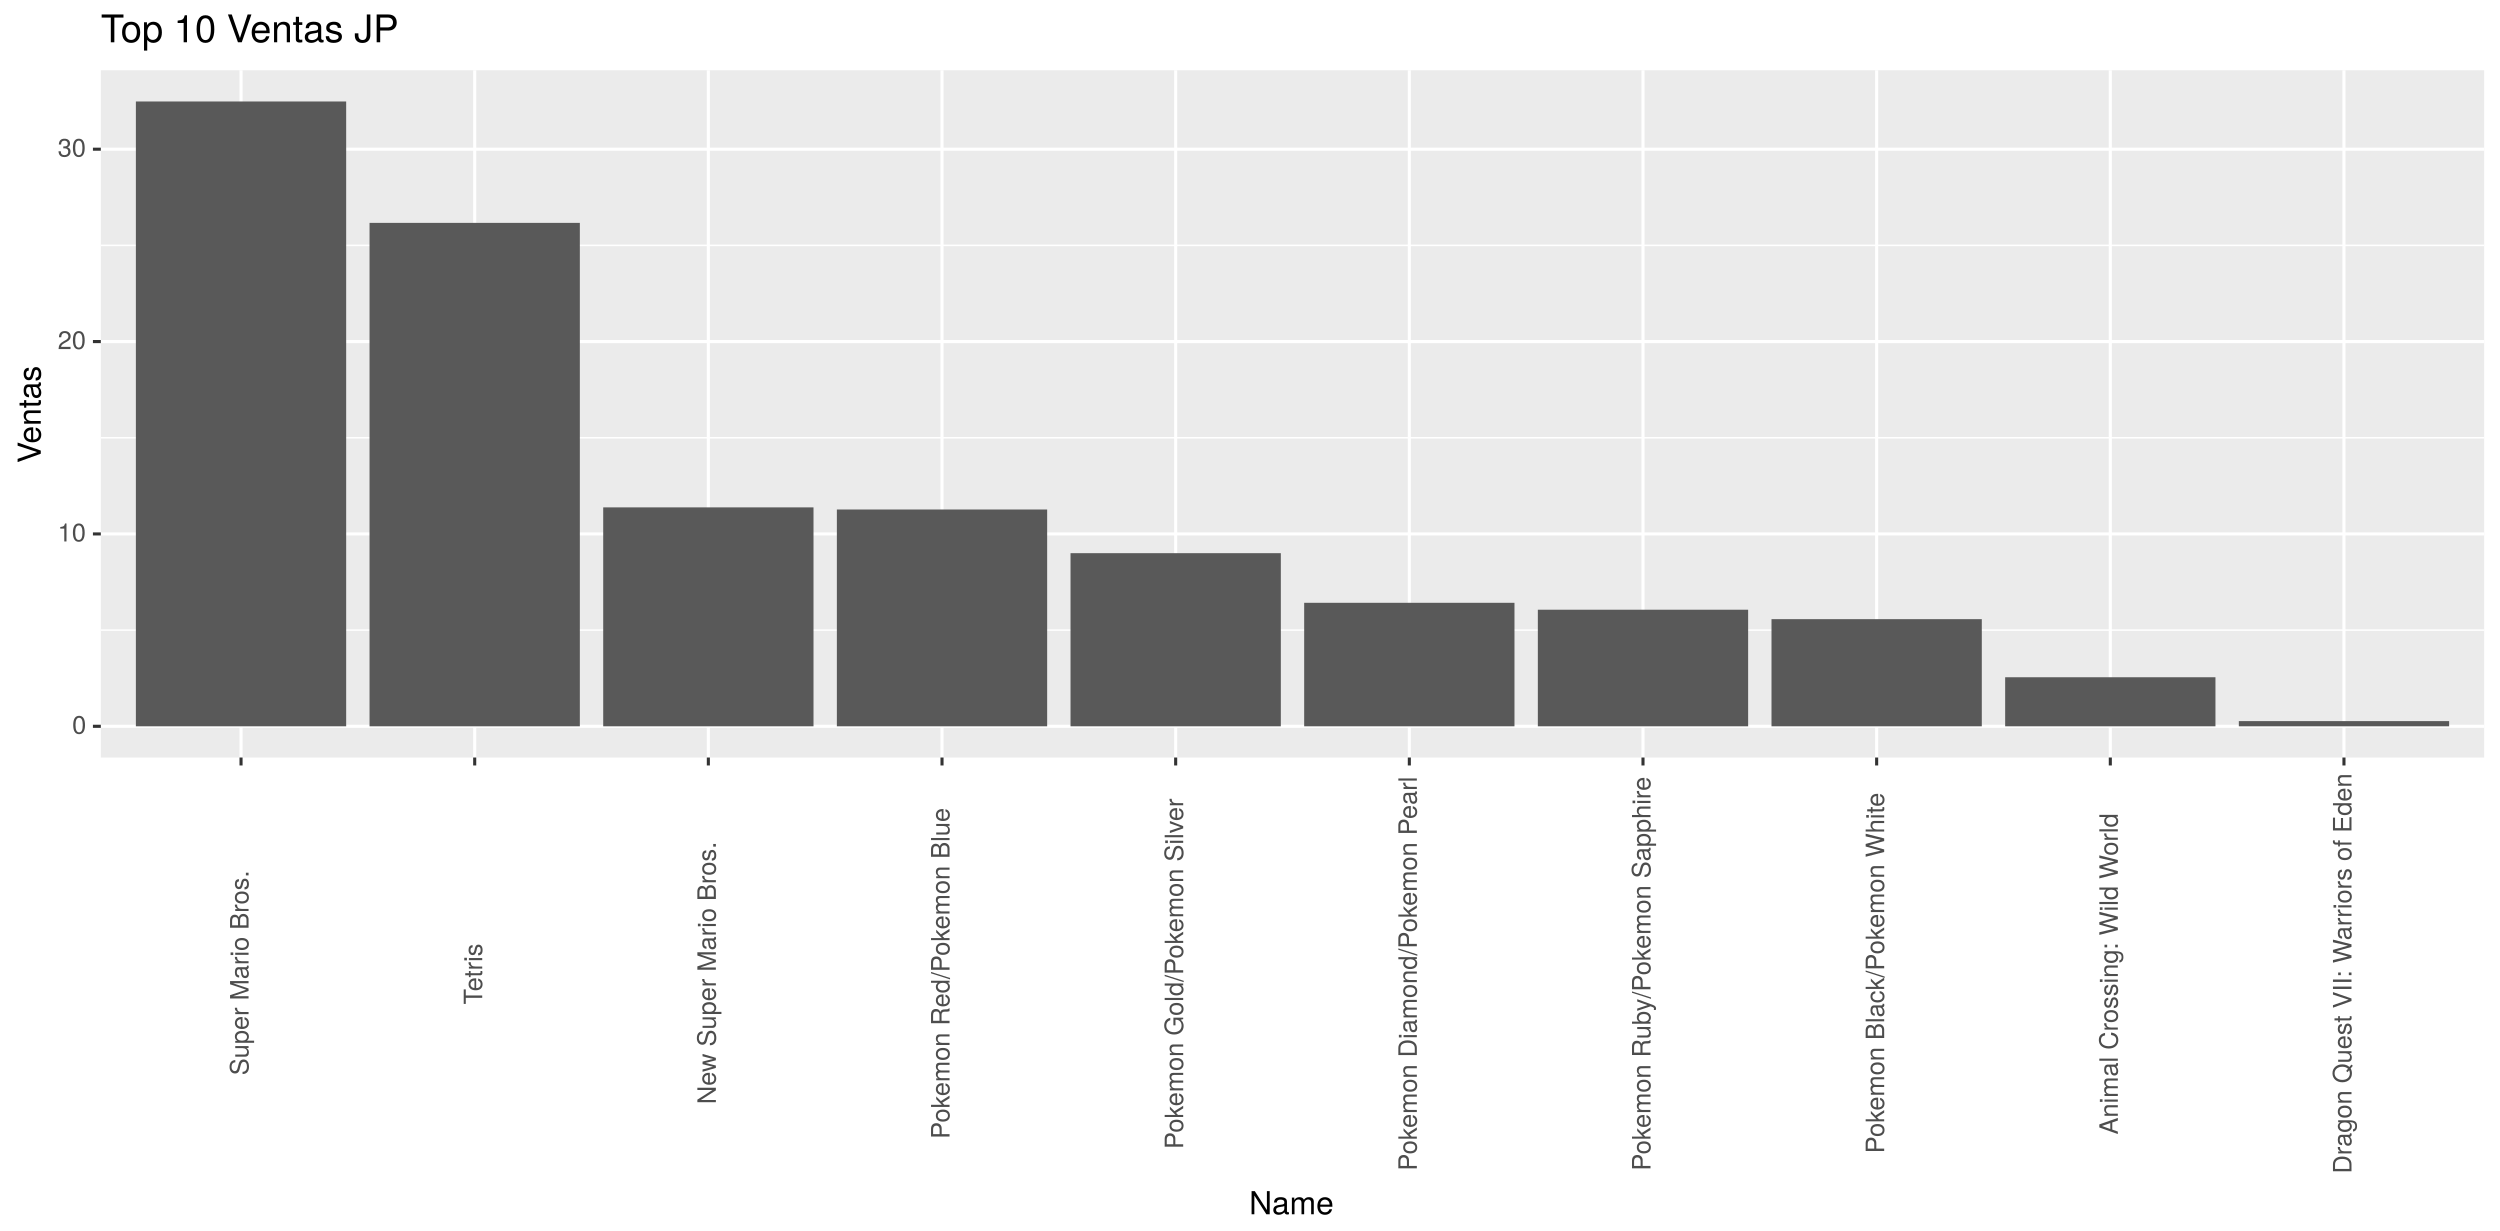 <?xml version="1.0" encoding="UTF-8"?>
<svg xmlns="http://www.w3.org/2000/svg" xmlns:xlink="http://www.w3.org/1999/xlink" width="865pt" height="426pt" viewBox="0 0 865 426" version="1.1">
<defs>
<g>
<symbol overflow="visible" id="glyph0-0">
<path style="stroke:none;" d=""/>
</symbol>
<symbol overflow="visible" id="glyph0-1">
<path style="stroke:none;" d="M 4.453 -3 C 4.453 -5.156 3.781 -6.234 2.422 -6.234 C 1.078 -6.234 0.375 -5.141 0.375 -3.047 C 0.375 -0.953 1.078 0.125 2.422 0.125 C 3.734 0.125 4.453 -0.953 4.453 -3 Z M 3.672 -3.062 C 3.672 -1.297 3.266 -0.516 2.406 -0.516 C 1.578 -0.516 1.172 -1.344 1.172 -3.047 C 1.172 -4.75 1.578 -5.547 2.422 -5.547 C 3.25 -5.547 3.672 -4.734 3.672 -3.062 Z M 3.672 -3.062 "/>
</symbol>
<symbol overflow="visible" id="glyph0-2">
<path style="stroke:none;" d="M 3.047 0 L 3.047 -6.234 L 2.547 -6.234 C 2.266 -5.281 2.094 -5.141 0.891 -5 L 0.891 -4.438 L 2.281 -4.438 L 2.281 0 Z M 3.047 0 "/>
</symbol>
<symbol overflow="visible" id="glyph0-3">
<path style="stroke:none;" d="M 4.5 -4.406 C 4.5 -5.469 3.672 -6.234 2.5 -6.234 C 1.219 -6.234 0.484 -5.594 0.438 -4.078 L 1.219 -4.078 C 1.281 -5.125 1.703 -5.562 2.469 -5.562 C 3.172 -5.562 3.703 -5.062 3.703 -4.391 C 3.703 -3.891 3.406 -3.469 2.859 -3.156 L 2.047 -2.703 C 0.75 -1.969 0.375 -1.375 0.297 0 L 4.453 0 L 4.453 -0.766 L 1.172 -0.766 C 1.25 -1.281 1.531 -1.594 2.297 -2.047 L 3.172 -2.531 C 4.047 -2.984 4.5 -3.641 4.5 -4.406 Z M 4.5 -4.406 "/>
</symbol>
<symbol overflow="visible" id="glyph0-4">
<path style="stroke:none;" d="M 4.453 -1.812 C 4.453 -2.562 4.141 -3.016 3.391 -3.266 C 3.969 -3.5 4.266 -3.891 4.266 -4.516 C 4.266 -5.594 3.547 -6.234 2.359 -6.234 C 1.109 -6.234 0.438 -5.547 0.406 -4.219 L 1.188 -4.219 C 1.203 -5.141 1.578 -5.562 2.375 -5.562 C 3.062 -5.562 3.469 -5.156 3.469 -4.5 C 3.469 -3.828 3.188 -3.547 1.938 -3.547 L 1.938 -2.906 L 2.359 -2.906 C 3.219 -2.906 3.656 -2.5 3.656 -1.797 C 3.656 -1.016 3.172 -0.547 2.359 -0.547 C 1.516 -0.547 1.109 -0.969 1.062 -1.875 L 0.281 -1.875 C 0.375 -0.5 1.062 0.125 2.344 0.125 C 3.625 0.125 4.453 -0.641 4.453 -1.812 Z M 4.453 -1.812 "/>
</symbol>
<symbol overflow="visible" id="glyph1-0">
<path style="stroke:none;" d=""/>
</symbol>
<symbol overflow="visible" id="glyph1-1">
<path style="stroke:none;" d="M -1.766 -5.469 C -2.547 -5.469 -3.125 -4.969 -3.375 -4.094 L -3.797 -2.484 C -4 -1.719 -4.25 -1.438 -4.75 -1.438 C -5.406 -1.438 -5.891 -2 -5.891 -2.875 C -5.891 -3.891 -5.422 -4.469 -4.578 -4.469 L -4.578 -5.25 C -5.844 -5.25 -6.578 -4.375 -6.578 -2.891 C -6.578 -1.484 -5.797 -0.609 -4.641 -0.609 C -3.859 -0.609 -3.359 -1.031 -3.141 -1.875 L -2.719 -3.469 C -2.5 -4.281 -2.188 -4.641 -1.688 -4.641 C -0.969 -4.641 -0.562 -4.109 -0.562 -3.016 C -0.562 -1.797 -1.172 -1.203 -2.078 -1.203 L -2.078 -0.422 C -0.578 -0.422 0.156 -1.438 0.156 -2.953 C 0.156 -4.578 -0.609 -5.469 -1.766 -5.469 Z M -1.766 -5.469 "/>
</symbol>
<symbol overflow="visible" id="glyph1-2">
<path style="stroke:none;" d="M 0 -4.234 L -4.609 -4.234 L -4.609 -3.516 L -2.062 -3.516 C -1.125 -3.516 -0.516 -3.016 -0.516 -2.25 C -0.516 -1.672 -0.859 -1.297 -1.422 -1.297 L -4.609 -1.297 L -4.609 -0.578 L -1.125 -0.578 C -0.359 -0.578 0.125 -1.141 0.125 -2.047 C 0.125 -2.719 -0.109 -3.156 -0.719 -3.578 L 0 -3.578 Z M 0 -4.234 "/>
</symbol>
<symbol overflow="visible" id="glyph1-3">
<path style="stroke:none;" d="M -2.266 -4.594 C -3.812 -4.594 -4.734 -3.844 -4.734 -2.625 C -4.734 -2 -4.453 -1.5 -3.922 -1.156 L -4.609 -1.156 L -4.609 -0.484 L 1.922 -0.484 L 1.922 -1.219 L -0.547 -1.219 C -0.078 -1.594 0.125 -2.031 0.125 -2.625 C 0.125 -3.812 -0.797 -4.594 -2.266 -4.594 Z M -2.281 -3.828 C -1.234 -3.828 -0.547 -3.297 -0.547 -2.5 C -0.547 -1.719 -1.188 -1.219 -2.266 -1.219 C -3.359 -1.219 -4.062 -1.719 -4.062 -2.5 C -4.062 -3.312 -3.375 -3.828 -2.281 -3.828 Z M -2.281 -3.828 "/>
</symbol>
<symbol overflow="visible" id="glyph1-4">
<path style="stroke:none;" d="M -2.094 -4.516 C -2.766 -4.516 -3.188 -4.453 -3.531 -4.328 C -4.281 -4.031 -4.734 -3.328 -4.734 -2.469 C -4.734 -1.172 -3.797 -0.359 -2.281 -0.359 C -0.766 -0.359 0.125 -1.156 0.125 -2.453 C 0.125 -3.5 -0.469 -4.234 -1.406 -4.422 L -1.406 -3.672 C -0.797 -3.469 -0.547 -3.062 -0.547 -2.469 C -0.547 -1.703 -1.031 -1.141 -2.094 -1.125 Z M -2.75 -3.734 C -2.75 -3.734 -2.703 -3.734 -2.688 -3.719 L -2.688 -1.141 C -3.516 -1.203 -4.062 -1.719 -4.062 -2.453 C -4.062 -3.172 -3.469 -3.734 -2.75 -3.734 Z M -2.75 -3.734 "/>
</symbol>
<symbol overflow="visible" id="glyph1-5">
<path style="stroke:none;" d="M -3.969 -2.828 L -4.719 -2.828 C -4.734 -2.703 -4.734 -2.641 -4.734 -2.547 C -4.734 -2.062 -4.453 -1.703 -3.781 -1.281 L -4.609 -1.281 L -4.609 -0.609 L 0 -0.609 L 0 -1.344 L -2.391 -1.344 C -3.438 -1.344 -3.953 -1.688 -3.969 -2.828 Z M -3.969 -2.828 "/>
</symbol>
<symbol overflow="visible" id="glyph1-6">
<path style="stroke:none;" d=""/>
</symbol>
<symbol overflow="visible" id="glyph1-7">
<path style="stroke:none;" d="M 0 -6.688 L -6.406 -6.688 L -6.406 -5.562 L -0.828 -3.688 L -6.406 -1.797 L -6.406 -0.656 L 0 -0.656 L 0 -1.438 L -5.375 -1.438 L 0 -3.25 L 0 -4.109 L -5.375 -5.922 L 0 -5.922 Z M 0 -6.688 "/>
</symbol>
<symbol overflow="visible" id="glyph1-8">
<path style="stroke:none;" d="M -0.016 -4.703 L -0.578 -4.703 C -0.547 -4.625 -0.547 -4.594 -0.547 -4.547 C -0.547 -4.297 -0.688 -4.156 -0.922 -4.156 L -3.484 -4.156 C -4.297 -4.156 -4.734 -3.547 -4.734 -2.422 C -4.734 -1.297 -4.312 -0.609 -3.25 -0.578 L -3.25 -1.312 C -3.812 -1.375 -4.062 -1.703 -4.062 -2.391 C -4.062 -3.047 -3.812 -3.422 -3.375 -3.422 L -3.188 -3.422 C -2.875 -3.422 -2.75 -3.234 -2.672 -2.656 C -2.547 -1.625 -2.5 -1.453 -2.391 -1.172 C -2.172 -0.641 -1.766 -0.375 -1.203 -0.375 C -0.359 -0.375 0.125 -0.953 0.125 -1.875 C 0.125 -2.469 -0.109 -3.047 -0.547 -3.453 C -0.188 -3.531 0.062 -3.844 0.062 -4.203 C 0.062 -4.359 0.047 -4.469 -0.016 -4.703 Z M -1.594 -3.422 C -0.938 -3.422 -0.516 -2.75 -0.516 -2.047 C -0.516 -1.469 -0.719 -1.141 -1.219 -1.141 C -1.703 -1.141 -1.906 -1.453 -2.016 -2.25 C -2.125 -3.016 -2.156 -3.172 -2.281 -3.422 Z M -1.594 -3.422 "/>
</symbol>
<symbol overflow="visible" id="glyph1-9">
<path style="stroke:none;" d="M 0 -1.344 L -4.609 -1.344 L -4.609 -0.609 L 0 -0.609 Z M -5.297 -1.438 L -6.219 -1.438 L -6.219 -0.531 L -5.297 -0.531 Z M -5.297 -1.438 "/>
</symbol>
<symbol overflow="visible" id="glyph1-10">
<path style="stroke:none;" d="M -2.266 -4.484 C -3.859 -4.484 -4.734 -3.719 -4.734 -2.391 C -4.734 -1.094 -3.859 -0.312 -2.312 -0.312 C -0.75 -0.312 0.125 -1.094 0.125 -2.406 C 0.125 -3.688 -0.75 -4.484 -2.266 -4.484 Z M -2.281 -3.719 C -1.203 -3.719 -0.547 -3.203 -0.547 -2.406 C -0.547 -1.578 -1.188 -1.078 -2.312 -1.078 C -3.406 -1.078 -4.062 -1.578 -4.062 -2.406 C -4.062 -3.234 -3.422 -3.719 -2.281 -3.719 Z M -2.281 -3.719 "/>
</symbol>
<symbol overflow="visible" id="glyph1-11">
<path style="stroke:none;" d="M -1.828 -5.484 C -2.609 -5.484 -3.062 -5.125 -3.391 -4.312 C -3.656 -4.891 -4.141 -5.203 -4.781 -5.203 C -5.719 -5.203 -6.406 -4.516 -6.406 -3.297 L -6.406 -0.688 L 0 -0.688 L 0 -3.594 C 0 -4.734 -0.781 -5.484 -1.828 -5.484 Z M -4.672 -4.375 C -4.016 -4.375 -3.656 -4 -3.656 -3.094 L -3.656 -1.516 L -5.688 -1.516 L -5.688 -3.094 C -5.688 -4 -5.328 -4.375 -4.672 -4.375 Z M -1.828 -4.656 C -1.203 -4.656 -0.719 -4.281 -0.719 -3.516 L -0.719 -1.516 L -2.922 -1.516 L -2.922 -3.516 C -2.922 -4.281 -2.453 -4.656 -1.828 -4.656 Z M -1.828 -4.656 "/>
</symbol>
<symbol overflow="visible" id="glyph1-12">
<path style="stroke:none;" d="M -1.297 -4.031 C -1.984 -4.031 -2.328 -3.656 -2.547 -2.734 L -2.703 -2.031 C -2.844 -1.438 -3.047 -1.172 -3.375 -1.172 C -3.797 -1.172 -4.062 -1.562 -4.062 -2.156 C -4.062 -2.75 -3.812 -3.062 -3.328 -3.078 L -3.328 -3.859 C -4.234 -3.844 -4.734 -3.25 -4.734 -2.188 C -4.734 -1.109 -4.188 -0.406 -3.328 -0.406 C -2.609 -0.406 -2.266 -0.781 -2 -1.875 L -1.844 -2.562 C -1.719 -3.062 -1.562 -3.266 -1.234 -3.266 C -0.797 -3.266 -0.547 -2.844 -0.547 -2.203 C -0.547 -1.547 -0.703 -1.172 -1.406 -1.078 L -1.406 -0.297 C -0.344 -0.328 0.125 -0.938 0.125 -2.141 C 0.125 -3.297 -0.406 -4.031 -1.297 -4.031 Z M -1.297 -4.031 "/>
</symbol>
<symbol overflow="visible" id="glyph1-13">
<path style="stroke:none;" d="M 0 -1.688 L -0.922 -1.688 L -0.922 -0.766 L 0 -0.766 Z M 0 -1.688 "/>
</symbol>
<symbol overflow="visible" id="glyph1-14">
<path style="stroke:none;" d="M -5.688 -5.219 L -6.406 -5.219 L -6.406 -0.188 L -5.688 -0.188 L -5.688 -2.297 L 0 -2.297 L 0 -3.109 L -5.688 -3.109 Z M -5.688 -5.219 "/>
</symbol>
<symbol overflow="visible" id="glyph1-15">
<path style="stroke:none;" d="M 0 -2.234 L -0.609 -2.234 C -0.594 -2.141 -0.578 -2.016 -0.578 -1.875 C -0.578 -1.562 -0.672 -1.484 -1 -1.484 L -4.016 -1.484 L -4.016 -2.234 L -4.609 -2.234 L -4.609 -1.484 L -5.875 -1.484 L -5.875 -0.75 L -4.609 -0.75 L -4.609 -0.125 L -4.016 -0.125 L -4.016 -0.75 L -0.672 -0.75 C -0.203 -0.75 0.062 -1.062 0.062 -1.641 C 0.062 -1.812 0.047 -1.984 0 -2.234 Z M 0 -2.234 "/>
</symbol>
<symbol overflow="visible" id="glyph1-16">
<path style="stroke:none;" d="M 0 -5.688 L -6.406 -5.688 L -6.406 -4.906 L -1.172 -4.906 L -6.406 -1.562 L -6.406 -0.672 L 0 -0.672 L 0 -1.438 L -5.203 -1.438 L 0 -4.766 Z M 0 -5.688 "/>
</symbol>
<symbol overflow="visible" id="glyph1-17">
<path style="stroke:none;" d="M -4.609 -6.234 L -4.609 -5.406 L -1.016 -4.484 L -4.609 -3.578 L -4.609 -2.688 L -1.016 -1.797 L -4.609 -0.859 L -4.609 -0.047 L 0 -1.391 L 0 -2.219 L -3.609 -3.109 L 0 -4.031 L 0 -4.875 Z M -4.609 -6.234 "/>
</symbol>
<symbol overflow="visible" id="glyph1-18">
<path style="stroke:none;" d="M -4.531 -5.422 C -5.734 -5.422 -6.406 -4.719 -6.406 -3.453 L -6.406 -0.797 L 0 -0.797 L 0 -1.625 L -2.719 -1.625 L -2.719 -3.641 C -2.719 -4.688 -3.469 -5.422 -4.531 -5.422 Z M -4.562 -4.578 C -3.859 -4.578 -3.438 -4.109 -3.438 -3.328 L -3.438 -1.625 L -5.688 -1.625 L -5.688 -3.328 C -5.688 -4.109 -5.266 -4.578 -4.562 -4.578 Z M -4.562 -4.578 "/>
</symbol>
<symbol overflow="visible" id="glyph1-19">
<path style="stroke:none;" d="M 0 -4.422 L -3.016 -2.531 L -4.609 -4.141 L -4.609 -3.188 L -2.656 -1.234 L -6.406 -1.234 L -6.406 -0.516 L 0 -0.516 L 0 -1.234 L -1.797 -1.234 L -2.5 -1.953 L 0 -3.516 Z M 0 -4.422 "/>
</symbol>
<symbol overflow="visible" id="glyph1-20">
<path style="stroke:none;" d="M 0 -6.688 L -3.453 -6.688 C -4.281 -6.688 -4.734 -6.234 -4.734 -5.359 C -4.734 -4.75 -4.562 -4.375 -4.031 -3.953 C -4.531 -3.672 -4.734 -3.312 -4.734 -2.703 C -4.734 -2.094 -4.516 -1.688 -3.953 -1.297 L -4.609 -1.297 L -4.609 -0.625 L 0 -0.625 L 0 -1.359 L -2.891 -1.359 C -3.562 -1.359 -4.094 -1.844 -4.094 -2.438 C -4.094 -2.984 -3.766 -3.297 -3.172 -3.297 L 0 -3.297 L 0 -4.016 L -2.891 -4.016 C -3.562 -4.016 -4.094 -4.516 -4.094 -5.109 C -4.094 -5.641 -3.75 -5.953 -3.172 -5.953 L 0 -5.953 Z M 0 -6.688 "/>
</symbol>
<symbol overflow="visible" id="glyph1-21">
<path style="stroke:none;" d="M 0 -4.281 L -3.484 -4.281 C -4.25 -4.281 -4.734 -3.719 -4.734 -2.828 C -4.734 -2.141 -4.484 -1.703 -3.828 -1.297 L -4.609 -1.297 L -4.609 -0.609 L 0 -0.609 L 0 -1.344 L -2.547 -1.344 C -3.484 -1.344 -4.094 -1.859 -4.094 -2.609 C -4.094 -3.188 -3.75 -3.547 -3.188 -3.547 L 0 -3.547 Z M 0 -4.281 "/>
</symbol>
<symbol overflow="visible" id="glyph1-22">
<path style="stroke:none;" d="M 0 -5.969 L -0.203 -5.969 C -0.406 -5.672 -0.641 -5.594 -1.5 -5.594 C -2.547 -5.562 -2.875 -5.406 -3.172 -4.719 C -3.516 -5.438 -3.969 -5.734 -4.703 -5.734 C -5.812 -5.734 -6.406 -5.031 -6.406 -3.781 L -6.406 -0.812 L 0 -0.812 L 0 -1.641 L -2.766 -1.641 L -2.766 -3.75 C -2.766 -4.469 -2.406 -4.812 -1.625 -4.797 L -1.047 -4.797 C -0.656 -4.781 -0.266 -4.859 0 -4.984 Z M -4.578 -4.875 C -3.828 -4.875 -3.484 -4.484 -3.484 -3.609 L -3.484 -1.641 L -5.688 -1.641 L -5.688 -3.609 C -5.688 -4.531 -5.297 -4.875 -4.578 -4.875 Z M -4.578 -4.875 "/>
</symbol>
<symbol overflow="visible" id="glyph1-23">
<path style="stroke:none;" d="M 0 -4.359 L -6.406 -4.359 L -6.406 -3.625 L -4.031 -3.625 C -4.5 -3.312 -4.734 -2.828 -4.734 -2.203 C -4.734 -1.016 -3.812 -0.234 -2.344 -0.234 C -0.797 -0.234 0.125 -1 0.125 -2.234 C 0.125 -2.875 -0.109 -3.312 -0.672 -3.703 L 0 -3.703 Z M -2.281 -3.625 C -1.219 -3.625 -0.547 -3.109 -0.547 -2.344 C -0.547 -1.531 -1.234 -1 -2.312 -1 C -3.375 -1 -4.062 -1.531 -4.062 -2.328 C -4.062 -3.125 -3.359 -3.625 -2.281 -3.625 Z M -2.281 -3.625 "/>
</symbol>
<symbol overflow="visible" id="glyph1-24">
<path style="stroke:none;" d="M -6.406 -2.5 L -6.406 -2.016 L 0.172 0.078 L 0.172 -0.406 Z M -6.406 -2.5 "/>
</symbol>
<symbol overflow="visible" id="glyph1-25">
<path style="stroke:none;" d="M 0 -1.328 L -6.406 -1.328 L -6.406 -0.594 L 0 -0.594 Z M 0 -1.328 "/>
</symbol>
<symbol overflow="visible" id="glyph1-26">
<path style="stroke:none;" d="M 0 -6.234 L -3.391 -6.234 L -3.391 -3.562 L -2.672 -3.562 L -2.672 -5.516 L -2.484 -5.516 C -1.344 -5.516 -0.562 -4.672 -0.562 -3.5 C -0.562 -2.047 -1.625 -1.203 -3.188 -1.203 C -4.766 -1.203 -5.844 -2.109 -5.844 -3.453 C -5.844 -4.438 -5.297 -5.141 -4.469 -5.312 L -4.469 -6.156 C -5.766 -5.922 -6.578 -4.938 -6.578 -3.469 C -6.578 -1.5 -5.062 -0.391 -3.141 -0.391 C -1.172 -0.391 0.156 -1.594 0.156 -3.328 C 0.156 -4.203 -0.156 -4.891 -0.844 -5.516 L 0 -5.719 Z M 0 -6.234 "/>
</symbol>
<symbol overflow="visible" id="glyph1-27">
<path style="stroke:none;" d="M -4.609 -4.281 L -4.609 -3.453 L -0.875 -2.141 L -4.609 -0.922 L -4.609 -0.094 L 0 -1.703 L 0 -2.5 Z M -4.609 -4.281 "/>
</symbol>
<symbol overflow="visible" id="glyph1-28">
<path style="stroke:none;" d="M -3.203 -5.875 C -5.203 -5.875 -6.406 -4.875 -6.406 -3.25 L -6.406 -0.781 L 0 -0.781 L 0 -3.25 C 0 -4.875 -1.219 -5.875 -3.203 -5.875 Z M -3.203 -5.047 C -1.578 -5.047 -0.719 -4.375 -0.719 -3.109 L -0.719 -1.594 L -5.688 -1.594 L -5.688 -3.109 C -5.688 -4.375 -4.844 -5.047 -3.203 -5.047 Z M -3.203 -5.047 "/>
</symbol>
<symbol overflow="visible" id="glyph1-29">
<path style="stroke:none;" d="M -2.359 -4.594 C -3.859 -4.594 -4.734 -3.844 -4.734 -2.625 C -4.734 -2 -4.5 -1.547 -3.984 -1.203 L -6.406 -1.203 L -6.406 -0.469 L 0 -0.469 L 0 -1.141 L -0.656 -1.141 C -0.125 -1.484 0.125 -1.953 0.125 -2.594 C 0.125 -3.812 -0.859 -4.594 -2.359 -4.594 Z M -2.312 -3.828 C -1.266 -3.828 -0.547 -3.297 -0.547 -2.484 C -0.547 -1.719 -1.266 -1.203 -2.312 -1.203 C -3.391 -1.203 -4.094 -1.719 -4.062 -2.484 C -4.062 -3.312 -3.344 -3.828 -2.312 -3.828 Z M -2.312 -3.828 "/>
</symbol>
<symbol overflow="visible" id="glyph1-30">
<path style="stroke:none;" d="M -4.609 -4.203 L -4.609 -3.406 L -1.016 -2.141 L -4.609 -0.953 L -4.609 -0.172 L 0.016 -1.734 L 0.75 -1.453 C 1.078 -1.328 1.203 -1.172 1.203 -0.859 C 1.203 -0.75 1.172 -0.641 1.141 -0.469 L 1.797 -0.469 C 1.875 -0.625 1.922 -0.781 1.922 -0.969 C 1.922 -1.484 1.625 -1.906 0.969 -2.156 Z M -4.609 -4.203 "/>
</symbol>
<symbol overflow="visible" id="glyph1-31">
<path style="stroke:none;" d="M 0 -4.281 L -3.484 -4.281 C -4.25 -4.281 -4.734 -3.719 -4.734 -2.828 C -4.734 -2.172 -4.547 -1.781 -3.969 -1.344 L -6.406 -1.344 L -6.406 -0.609 L 0 -0.609 L 0 -1.344 L -2.547 -1.344 C -3.484 -1.344 -4.094 -1.844 -4.094 -2.594 C -4.094 -3.109 -3.797 -3.547 -3.188 -3.547 L 0 -3.547 Z M 0 -4.281 "/>
</symbol>
<symbol overflow="visible" id="glyph1-32">
<path style="stroke:none;" d="M -1.578 -4.203 L -1.578 -3.453 C -0.844 -3.328 -0.547 -2.953 -0.547 -2.328 C -0.547 -1.516 -1.172 -1.031 -2.266 -1.031 C -3.406 -1.031 -4.062 -1.516 -4.062 -2.312 C -4.062 -2.922 -3.703 -3.312 -3.062 -3.406 L -3.062 -4.141 C -4.188 -4.062 -4.734 -3.359 -4.734 -2.328 C -4.734 -1.078 -3.797 -0.266 -2.266 -0.266 C -0.781 -0.266 0.125 -1.062 0.125 -2.312 C 0.125 -3.406 -0.531 -4.109 -1.578 -4.203 Z M -1.578 -4.203 "/>
</symbol>
<symbol overflow="visible" id="glyph1-33">
<path style="stroke:none;" d="M -6.406 -8.172 L -6.406 -7.25 L -1.203 -6.078 L -6.406 -4.625 L -6.406 -3.734 L -1.203 -2.312 L -6.406 -1.109 L -6.406 -0.188 L 0 -1.844 L 0 -2.734 L -5.266 -4.172 L 0 -5.641 L 0 -6.547 Z M -6.406 -8.172 "/>
</symbol>
<symbol overflow="visible" id="glyph1-34">
<path style="stroke:none;" d="M 0 -5.75 L -6.406 -3.5 L -6.406 -2.438 L 0 -0.156 L 0 -1.016 L -1.922 -1.703 L -1.922 -4.172 L 0 -4.828 Z M -2.609 -3.938 L -2.609 -1.906 L -5.531 -2.953 Z M -2.609 -3.938 "/>
</symbol>
<symbol overflow="visible" id="glyph1-35">
<path style="stroke:none;" d="M -2.344 -5.953 L -2.344 -5.109 C -1.125 -4.922 -0.562 -4.406 -0.562 -3.328 C -0.562 -2.047 -1.547 -1.234 -3.141 -1.234 C -4.781 -1.234 -5.844 -2.016 -5.844 -3.25 C -5.844 -4.25 -5.406 -4.781 -4.422 -4.984 L -4.422 -5.828 C -5.828 -5.562 -6.578 -4.766 -6.578 -3.359 C -6.578 -1.406 -5 -0.422 -3.125 -0.422 C -1.266 -0.422 0.156 -1.438 0.156 -3.312 C 0.156 -4.875 -0.672 -5.766 -2.344 -5.953 Z M -2.344 -5.953 "/>
</symbol>
<symbol overflow="visible" id="glyph1-36">
<path style="stroke:none;" d="M -0.75 -4.297 L -4.609 -4.297 L -4.609 -3.625 L -3.938 -3.625 C -4.484 -3.25 -4.734 -2.812 -4.734 -2.219 C -4.734 -1.047 -3.75 -0.25 -2.266 -0.25 C -0.812 -0.25 0.125 -1.078 0.125 -2.156 C 0.125 -2.734 -0.109 -3.141 -0.688 -3.625 L -0.391 -3.625 C 0.828 -3.625 1.297 -3.125 1.297 -2.266 C 1.297 -1.688 1.094 -1.234 0.531 -1.156 L 0.531 -0.406 C 1.406 -0.484 1.922 -1.156 1.922 -2.25 C 1.922 -3.688 1.281 -4.297 -0.75 -4.297 Z M -2.281 -3.547 C -1.172 -3.547 -0.547 -3.078 -0.547 -2.312 C -0.547 -1.5 -1.188 -1.016 -2.312 -1.016 C -3.406 -1.016 -4.062 -1.516 -4.062 -2.297 C -4.062 -3.094 -3.391 -3.547 -2.281 -3.547 Z M -2.281 -3.547 "/>
</symbol>
<symbol overflow="visible" id="glyph1-37">
<path style="stroke:none;" d="M 0 -1.688 L -0.922 -1.688 L -0.922 -0.766 L 0 -0.766 Z M -3.688 -1.688 L -4.609 -1.688 L -4.609 -0.766 L -3.688 -0.766 Z M -3.688 -1.688 "/>
</symbol>
<symbol overflow="visible" id="glyph1-38">
<path style="stroke:none;" d="M -3.172 -6.531 C -5.156 -6.531 -6.578 -5.281 -6.578 -3.438 C -6.578 -1.578 -5.156 -0.328 -3.156 -0.328 C -1.156 -0.328 0.156 -1.578 0.156 -3.438 C 0.156 -4.062 0.016 -4.594 -0.297 -5.109 L 0.469 -6.031 L -0.031 -6.453 L -0.719 -5.625 C -1.375 -6.234 -2.156 -6.531 -3.172 -6.531 Z M -3.172 -5.703 C -2.344 -5.703 -1.734 -5.484 -1.203 -5.016 L -1.844 -4.234 L -1.359 -3.828 L -0.812 -4.484 C -0.641 -4.094 -0.562 -3.812 -0.562 -3.422 C -0.562 -2.062 -1.578 -1.156 -3.156 -1.156 C -4.734 -1.156 -5.844 -2.062 -5.844 -3.438 C -5.844 -4.797 -4.734 -5.703 -3.172 -5.703 Z M -3.172 -5.703 "/>
</symbol>
<symbol overflow="visible" id="glyph1-39">
<path style="stroke:none;" d="M -6.406 -5.672 L -6.406 -4.797 L -0.984 -3.031 L -6.406 -1.141 L -6.406 -0.266 L 0 -2.562 L 0 -3.453 Z M -6.406 -5.672 "/>
</symbol>
<symbol overflow="visible" id="glyph1-40">
<path style="stroke:none;" d="M 0 -1.703 L -6.406 -1.703 L -6.406 -0.875 L 0 -0.875 Z M 0 -1.703 "/>
</symbol>
<symbol overflow="visible" id="glyph1-41">
<path style="stroke:none;" d="M -4.016 -2.266 L -4.609 -2.266 L -4.609 -1.5 L -5.328 -1.5 C -5.641 -1.5 -5.797 -1.688 -5.797 -2.016 C -5.797 -2.078 -5.797 -2.109 -5.781 -2.266 L -6.391 -2.266 C -6.438 -2.109 -6.438 -2 -6.438 -1.859 C -6.438 -1.172 -6.047 -0.781 -5.391 -0.781 L -4.609 -0.781 L -4.609 -0.156 L -4.016 -0.156 L -4.016 -0.781 L 0 -0.781 L 0 -1.5 L -4.016 -1.5 Z M -4.016 -2.266 "/>
</symbol>
<symbol overflow="visible" id="glyph1-42">
<path style="stroke:none;" d="M 0 -5.391 L -0.719 -5.391 L -0.719 -1.609 L -2.922 -1.609 L -2.922 -5.109 L -3.641 -5.109 L -3.641 -1.609 L -5.688 -1.609 L -5.688 -5.234 L -6.406 -5.234 L -6.406 -0.797 L 0 -0.797 Z M 0 -5.391 "/>
</symbol>
<symbol overflow="visible" id="glyph2-0">
<path style="stroke:none;" d=""/>
</symbol>
<symbol overflow="visible" id="glyph2-1">
<path style="stroke:none;" d="M 7.109 0 L 7.109 -8.016 L 6.141 -8.016 L 6.141 -1.469 L 1.953 -8.016 L 0.844 -8.016 L 0.844 0 L 1.797 0 L 1.797 -6.5 L 5.953 0 Z M 7.109 0 "/>
</symbol>
<symbol overflow="visible" id="glyph2-2">
<path style="stroke:none;" d="M 5.891 -0.016 L 5.891 -0.719 C 5.781 -0.688 5.734 -0.688 5.688 -0.688 C 5.375 -0.688 5.188 -0.859 5.188 -1.141 L 5.188 -4.359 C 5.188 -5.375 4.438 -5.922 3.031 -5.922 C 1.625 -5.922 0.766 -5.391 0.719 -4.062 L 1.641 -4.062 C 1.719 -4.766 2.141 -5.078 2.984 -5.078 C 3.812 -5.078 4.281 -4.781 4.281 -4.219 L 4.281 -3.984 C 4.281 -3.594 4.047 -3.438 3.328 -3.344 C 2.031 -3.172 1.828 -3.141 1.469 -2.984 C 0.797 -2.719 0.469 -2.203 0.469 -1.5 C 0.469 -0.453 1.188 0.172 2.359 0.172 C 3.094 0.172 3.812 -0.141 4.312 -0.688 C 4.406 -0.234 4.812 0.078 5.266 0.078 C 5.438 0.078 5.594 0.062 5.891 -0.016 Z M 4.281 -1.984 C 4.281 -1.172 3.438 -0.641 2.547 -0.641 C 1.844 -0.641 1.422 -0.891 1.422 -1.516 C 1.422 -2.125 1.828 -2.391 2.812 -2.531 C 3.766 -2.656 3.969 -2.703 4.281 -2.844 Z M 4.281 -1.984 "/>
</symbol>
<symbol overflow="visible" id="glyph2-3">
<path style="stroke:none;" d="M 8.359 0 L 8.359 -4.328 C 8.359 -5.359 7.781 -5.922 6.703 -5.922 C 5.938 -5.922 5.484 -5.703 4.938 -5.047 C 4.594 -5.672 4.141 -5.922 3.391 -5.922 C 2.625 -5.922 2.109 -5.641 1.609 -4.953 L 1.609 -5.766 L 0.781 -5.766 L 0.781 0 L 1.688 0 L 1.688 -3.625 C 1.688 -4.453 2.297 -5.125 3.047 -5.125 C 3.734 -5.125 4.109 -4.703 4.109 -3.969 L 4.109 0 L 5.031 0 L 5.031 -3.625 C 5.031 -4.453 5.641 -5.125 6.391 -5.125 C 7.062 -5.125 7.453 -4.703 7.453 -3.969 L 7.453 0 Z M 8.359 0 "/>
</symbol>
<symbol overflow="visible" id="glyph2-4">
<path style="stroke:none;" d="M 5.641 -2.625 C 5.641 -3.453 5.578 -3.984 5.406 -4.406 C 5.031 -5.359 4.156 -5.922 3.078 -5.922 C 1.469 -5.922 0.438 -4.734 0.438 -2.844 C 0.438 -0.953 1.438 0.172 3.062 0.172 C 4.375 0.172 5.297 -0.578 5.516 -1.75 L 4.594 -1.75 C 4.344 -0.984 3.828 -0.688 3.094 -0.688 C 2.141 -0.688 1.422 -1.297 1.391 -2.625 Z M 4.656 -3.438 C 4.656 -3.438 4.656 -3.391 4.656 -3.359 L 1.422 -3.359 C 1.5 -4.391 2.141 -5.078 3.062 -5.078 C 3.969 -5.078 4.656 -4.328 4.656 -3.438 Z M 4.656 -3.438 "/>
</symbol>
<symbol overflow="visible" id="glyph3-0">
<path style="stroke:none;" d=""/>
</symbol>
<symbol overflow="visible" id="glyph3-1">
<path style="stroke:none;" d="M -8.016 -7.094 L -8.016 -6 L -1.234 -3.781 L -8.016 -1.438 L -8.016 -0.328 L 0 -3.219 L 0 -4.312 Z M -8.016 -7.094 "/>
</symbol>
<symbol overflow="visible" id="glyph3-2">
<path style="stroke:none;" d="M -2.625 -5.641 C -3.453 -5.641 -3.984 -5.578 -4.406 -5.406 C -5.359 -5.031 -5.922 -4.156 -5.922 -3.078 C -5.922 -1.469 -4.734 -0.438 -2.844 -0.438 C -0.953 -0.438 0.172 -1.438 0.172 -3.062 C 0.172 -4.375 -0.578 -5.297 -1.75 -5.516 L -1.75 -4.594 C -0.984 -4.344 -0.688 -3.828 -0.688 -3.094 C -0.688 -2.141 -1.297 -1.422 -2.625 -1.391 Z M -3.438 -4.656 C -3.438 -4.656 -3.391 -4.656 -3.359 -4.656 L -3.359 -1.422 C -4.391 -1.5 -5.078 -2.141 -5.078 -3.062 C -5.078 -3.969 -4.328 -4.656 -3.438 -4.656 Z M -3.438 -4.656 "/>
</symbol>
<symbol overflow="visible" id="glyph3-3">
<path style="stroke:none;" d="M 0 -5.359 L -4.359 -5.359 C -5.312 -5.359 -5.922 -4.641 -5.922 -3.531 C -5.922 -2.672 -5.594 -2.125 -4.797 -1.609 L -5.766 -1.609 L -5.766 -0.766 L 0 -0.766 L 0 -1.688 L -3.172 -1.688 C -4.359 -1.688 -5.125 -2.328 -5.125 -3.25 C -5.125 -3.984 -4.688 -4.438 -4 -4.438 L 0 -4.438 Z M 0 -5.359 "/>
</symbol>
<symbol overflow="visible" id="glyph3-4">
<path style="stroke:none;" d="M 0 -2.797 L -0.766 -2.797 C -0.734 -2.672 -0.719 -2.531 -0.719 -2.359 C -0.719 -1.953 -0.844 -1.844 -1.25 -1.844 L -5.016 -1.844 L -5.016 -2.797 L -5.766 -2.797 L -5.766 -1.844 L -7.344 -1.844 L -7.344 -0.938 L -5.766 -0.938 L -5.766 -0.156 L -5.016 -0.156 L -5.016 -0.938 L -0.844 -0.938 C -0.25 -0.938 0.078 -1.328 0.078 -2.047 C 0.078 -2.266 0.062 -2.484 0 -2.797 Z M 0 -2.797 "/>
</symbol>
<symbol overflow="visible" id="glyph3-5">
<path style="stroke:none;" d="M -0.016 -5.891 L -0.719 -5.891 C -0.688 -5.781 -0.688 -5.734 -0.688 -5.688 C -0.688 -5.375 -0.859 -5.188 -1.141 -5.188 L -4.359 -5.188 C -5.375 -5.188 -5.922 -4.438 -5.922 -3.031 C -5.922 -1.625 -5.391 -0.766 -4.062 -0.719 L -4.062 -1.641 C -4.766 -1.719 -5.078 -2.141 -5.078 -2.984 C -5.078 -3.812 -4.781 -4.281 -4.219 -4.281 L -3.984 -4.281 C -3.594 -4.281 -3.438 -4.047 -3.344 -3.328 C -3.172 -2.031 -3.141 -1.828 -2.984 -1.469 C -2.719 -0.797 -2.203 -0.469 -1.5 -0.469 C -0.453 -0.469 0.172 -1.188 0.172 -2.359 C 0.172 -3.094 -0.141 -3.812 -0.688 -4.312 C -0.234 -4.406 0.078 -4.812 0.078 -5.266 C 0.078 -5.438 0.062 -5.594 -0.016 -5.891 Z M -1.984 -4.281 C -1.172 -4.281 -0.641 -3.438 -0.641 -2.547 C -0.641 -1.844 -0.891 -1.422 -1.516 -1.422 C -2.125 -1.422 -2.391 -1.828 -2.531 -2.812 C -2.656 -3.766 -2.703 -3.969 -2.844 -4.281 Z M -1.984 -4.281 "/>
</symbol>
<symbol overflow="visible" id="glyph3-6">
<path style="stroke:none;" d="M -1.609 -5.047 C -2.469 -5.047 -2.906 -4.562 -3.172 -3.422 L -3.391 -2.547 C -3.562 -1.797 -3.812 -1.469 -4.219 -1.469 C -4.734 -1.469 -5.078 -1.953 -5.078 -2.688 C -5.078 -3.438 -4.766 -3.828 -4.156 -3.844 L -4.156 -4.812 C -5.297 -4.812 -5.922 -4.062 -5.922 -2.734 C -5.922 -1.391 -5.234 -0.516 -4.172 -0.516 C -3.266 -0.516 -2.844 -0.984 -2.516 -2.344 L -2.297 -3.203 C -2.141 -3.844 -1.953 -4.094 -1.547 -4.094 C -1 -4.094 -0.688 -3.547 -0.688 -2.75 C -0.688 -1.922 -0.875 -1.469 -1.766 -1.344 L -1.766 -0.375 C -0.422 -0.422 0.172 -1.172 0.172 -2.672 C 0.172 -4.125 -0.5 -5.047 -1.609 -5.047 Z M -1.609 -5.047 "/>
</symbol>
<symbol overflow="visible" id="glyph4-0">
<path style="stroke:none;" d=""/>
</symbol>
<symbol overflow="visible" id="glyph4-1">
<path style="stroke:none;" d="M 7.828 -8.547 L 7.828 -9.625 L 0.281 -9.625 L 0.281 -8.547 L 3.453 -8.547 L 3.453 0 L 4.672 0 L 4.672 -8.547 Z M 7.828 -8.547 "/>
</symbol>
<symbol overflow="visible" id="glyph4-2">
<path style="stroke:none;" d="M 6.734 -3.406 C 6.734 -5.797 5.578 -7.109 3.594 -7.109 C 1.656 -7.109 0.469 -5.781 0.469 -3.453 C 0.469 -1.141 1.641 0.203 3.609 0.203 C 5.547 0.203 6.734 -1.141 6.734 -3.406 Z M 5.578 -3.422 C 5.578 -1.797 4.812 -0.812 3.609 -0.812 C 2.375 -0.812 1.625 -1.781 1.625 -3.453 C 1.625 -5.125 2.375 -6.094 3.609 -6.094 C 4.844 -6.094 5.578 -5.141 5.578 -3.422 Z M 5.578 -3.422 "/>
</symbol>
<symbol overflow="visible" id="glyph4-3">
<path style="stroke:none;" d="M 6.906 -3.391 C 6.906 -5.719 5.766 -7.109 3.938 -7.109 C 3 -7.109 2.25 -6.688 1.734 -5.875 L 1.734 -6.922 L 0.719 -6.922 L 0.719 2.875 L 1.828 2.875 L 1.828 -0.828 C 2.406 -0.125 3.047 0.203 3.953 0.203 C 5.734 0.203 6.906 -1.188 6.906 -3.391 Z M 5.75 -3.422 C 5.75 -1.844 4.953 -0.828 3.75 -0.828 C 2.594 -0.828 1.828 -1.781 1.828 -3.406 C 1.828 -5.031 2.594 -6.094 3.75 -6.094 C 4.969 -6.094 5.75 -5.062 5.75 -3.422 Z M 5.75 -3.422 "/>
</symbol>
<symbol overflow="visible" id="glyph4-4">
<path style="stroke:none;" d=""/>
</symbol>
<symbol overflow="visible" id="glyph4-5">
<path style="stroke:none;" d="M 4.578 0 L 4.578 -9.359 L 3.812 -9.359 C 3.406 -7.922 3.141 -7.719 1.344 -7.5 L 1.344 -6.672 L 3.422 -6.672 L 3.422 0 Z M 4.578 0 "/>
</symbol>
<symbol overflow="visible" id="glyph4-6">
<path style="stroke:none;" d="M 6.688 -4.5 C 6.688 -7.75 5.672 -9.359 3.625 -9.359 C 1.609 -9.359 0.562 -7.719 0.562 -4.578 C 0.562 -1.422 1.625 0.203 3.625 0.203 C 5.609 0.203 6.688 -1.422 6.688 -4.5 Z M 5.5 -4.609 C 5.5 -1.953 4.891 -0.766 3.609 -0.766 C 2.375 -0.766 1.75 -2 1.75 -4.562 C 1.75 -7.125 2.375 -8.328 3.625 -8.328 C 4.891 -8.328 5.5 -7.109 5.5 -4.609 Z M 5.5 -4.609 "/>
</symbol>
<symbol overflow="visible" id="glyph4-7">
<path style="stroke:none;" d="M 8.516 -9.625 L 7.203 -9.625 L 4.547 -1.484 L 1.719 -9.625 L 0.391 -9.625 L 3.859 0 L 5.172 0 Z M 8.516 -9.625 "/>
</symbol>
<symbol overflow="visible" id="glyph4-8">
<path style="stroke:none;" d="M 6.766 -3.141 C 6.766 -4.141 6.688 -4.781 6.5 -5.297 C 6.047 -6.438 4.984 -7.109 3.703 -7.109 C 1.766 -7.109 0.531 -5.688 0.531 -3.422 C 0.531 -1.156 1.734 0.203 3.672 0.203 C 5.25 0.203 6.344 -0.703 6.625 -2.094 L 5.516 -2.094 C 5.219 -1.188 4.594 -0.812 3.703 -0.812 C 2.562 -0.812 1.703 -1.562 1.672 -3.141 Z M 5.594 -4.125 C 5.594 -4.125 5.594 -4.062 5.578 -4.047 L 1.703 -4.047 C 1.797 -5.266 2.578 -6.094 3.688 -6.094 C 4.766 -6.094 5.594 -5.203 5.594 -4.125 Z M 5.594 -4.125 "/>
</symbol>
<symbol overflow="visible" id="glyph4-9">
<path style="stroke:none;" d="M 6.438 0 L 6.438 -5.234 C 6.438 -6.375 5.578 -7.109 4.234 -7.109 C 3.203 -7.109 2.547 -6.719 1.938 -5.75 L 1.938 -6.922 L 0.922 -6.922 L 0.922 0 L 2.016 0 L 2.016 -3.812 C 2.016 -5.234 2.781 -6.156 3.906 -6.156 C 4.781 -6.156 5.328 -5.625 5.328 -4.797 L 5.328 0 Z M 6.438 0 "/>
</symbol>
<symbol overflow="visible" id="glyph4-10">
<path style="stroke:none;" d="M 3.359 0 L 3.359 -0.922 C 3.203 -0.891 3.031 -0.875 2.828 -0.875 C 2.344 -0.875 2.219 -1 2.219 -1.484 L 2.219 -6.016 L 3.359 -6.016 L 3.359 -6.922 L 2.219 -6.922 L 2.219 -8.812 L 1.125 -8.812 L 1.125 -6.922 L 0.188 -6.922 L 0.188 -6.016 L 1.125 -6.016 L 1.125 -1 C 1.125 -0.297 1.594 0.094 2.453 0.094 C 2.719 0.094 2.984 0.062 3.359 0 Z M 3.359 0 "/>
</symbol>
<symbol overflow="visible" id="glyph4-11">
<path style="stroke:none;" d="M 7.062 -0.031 L 7.062 -0.859 C 6.938 -0.828 6.891 -0.828 6.828 -0.828 C 6.438 -0.828 6.234 -1.031 6.234 -1.375 L 6.234 -5.234 C 6.234 -6.453 5.328 -7.109 3.625 -7.109 C 1.953 -7.109 0.922 -6.469 0.859 -4.875 L 1.969 -4.875 C 2.062 -5.719 2.562 -6.094 3.594 -6.094 C 4.578 -6.094 5.141 -5.734 5.141 -5.062 L 5.141 -4.781 C 5.141 -4.312 4.859 -4.125 3.984 -4.016 C 2.422 -3.812 2.188 -3.766 1.766 -3.594 C 0.969 -3.266 0.547 -2.641 0.547 -1.797 C 0.547 -0.547 1.422 0.203 2.828 0.203 C 3.703 0.203 4.562 -0.172 5.172 -0.812 C 5.297 -0.297 5.766 0.094 6.312 0.094 C 6.531 0.094 6.703 0.062 7.062 -0.031 Z M 5.141 -2.391 C 5.141 -1.406 4.125 -0.766 3.062 -0.766 C 2.203 -0.766 1.703 -1.062 1.703 -1.828 C 1.703 -2.547 2.188 -2.859 3.359 -3.031 C 4.531 -3.188 4.766 -3.25 5.141 -3.422 Z M 5.141 -2.391 "/>
</symbol>
<symbol overflow="visible" id="glyph4-12">
<path style="stroke:none;" d="M 6.062 -1.938 C 6.062 -2.969 5.484 -3.484 4.109 -3.812 L 3.047 -4.062 C 2.156 -4.281 1.766 -4.562 1.766 -5.062 C 1.766 -5.688 2.344 -6.094 3.234 -6.094 C 4.125 -6.094 4.594 -5.719 4.625 -4.984 L 5.781 -4.984 C 5.766 -6.344 4.875 -7.109 3.281 -7.109 C 1.656 -7.109 0.625 -6.281 0.625 -5 C 0.625 -3.922 1.172 -3.406 2.812 -3.016 L 3.844 -2.766 C 4.609 -2.578 4.906 -2.344 4.906 -1.844 C 4.906 -1.203 4.266 -0.812 3.297 -0.812 C 2.312 -0.812 1.75 -1.062 1.609 -2.109 L 0.453 -2.109 C 0.5 -0.516 1.406 0.203 3.203 0.203 C 4.953 0.203 6.062 -0.609 6.062 -1.938 Z M 6.062 -1.938 "/>
</symbol>
<symbol overflow="visible" id="glyph4-13">
<path style="stroke:none;" d="M 5.625 -2.469 L 5.625 -9.625 L 4.391 -9.625 L 4.391 -2.922 C 4.391 -1.328 3.859 -0.797 2.922 -0.797 C 2 -0.797 1.484 -1.406 1.484 -2.531 L 1.484 -3.094 L 0.25 -3.094 L 0.25 -2.312 C 0.25 -0.75 1.234 0.234 2.906 0.234 C 4.578 0.234 5.625 -0.812 5.625 -2.469 Z M 5.625 -2.469 "/>
</symbol>
<symbol overflow="visible" id="glyph4-14">
<path style="stroke:none;" d="M 8.141 -6.797 C 8.141 -8.609 7.078 -9.625 5.172 -9.625 L 1.203 -9.625 L 1.203 0 L 2.422 0 L 2.422 -4.078 L 5.453 -4.078 C 7.031 -4.078 8.141 -5.203 8.141 -6.797 Z M 6.859 -6.859 C 6.859 -5.797 6.172 -5.156 4.984 -5.156 L 2.422 -5.156 L 2.422 -8.547 L 4.984 -8.547 C 6.172 -8.547 6.859 -7.906 6.859 -6.859 Z M 6.859 -6.859 "/>
</symbol>
</g>
<clipPath id="clip1">
  <path d="M 34.891 24.305 L 860 24.305 L 860 263 L 34.891 263 Z M 34.891 24.305 "/>
</clipPath>
<clipPath id="clip2">
  <path d="M 34.891 217 L 860 217 L 860 219 L 34.891 219 Z M 34.891 217 "/>
</clipPath>
<clipPath id="clip3">
  <path d="M 34.891 151 L 860 151 L 860 152 L 34.891 152 Z M 34.891 151 "/>
</clipPath>
<clipPath id="clip4">
  <path d="M 34.891 84 L 860 84 L 860 86 L 34.891 86 Z M 34.891 84 "/>
</clipPath>
<clipPath id="clip5">
  <path d="M 34.891 250 L 860.52 250 L 860.52 252 L 34.891 252 Z M 34.891 250 "/>
</clipPath>
<clipPath id="clip6">
  <path d="M 34.891 184 L 860.52 184 L 860.52 186 L 34.891 186 Z M 34.891 184 "/>
</clipPath>
<clipPath id="clip7">
  <path d="M 34.891 117 L 860.52 117 L 860.52 119 L 34.891 119 Z M 34.891 117 "/>
</clipPath>
<clipPath id="clip8">
  <path d="M 34.891 51 L 860.52 51 L 860.52 53 L 34.891 53 Z M 34.891 51 "/>
</clipPath>
<clipPath id="clip9">
  <path d="M 82 24.305 L 84 24.305 L 84 263 L 82 263 Z M 82 24.305 "/>
</clipPath>
<clipPath id="clip10">
  <path d="M 163 24.305 L 165 24.305 L 165 263 L 163 263 Z M 163 24.305 "/>
</clipPath>
<clipPath id="clip11">
  <path d="M 244 24.305 L 246 24.305 L 246 263 L 244 263 Z M 244 24.305 "/>
</clipPath>
<clipPath id="clip12">
  <path d="M 325 24.305 L 327 24.305 L 327 263 L 325 263 Z M 325 24.305 "/>
</clipPath>
<clipPath id="clip13">
  <path d="M 406 24.305 L 408 24.305 L 408 263 L 406 263 Z M 406 24.305 "/>
</clipPath>
<clipPath id="clip14">
  <path d="M 487 24.305 L 489 24.305 L 489 263 L 487 263 Z M 487 24.305 "/>
</clipPath>
<clipPath id="clip15">
  <path d="M 567 24.305 L 570 24.305 L 570 263 L 567 263 Z M 567 24.305 "/>
</clipPath>
<clipPath id="clip16">
  <path d="M 648 24.305 L 650 24.305 L 650 263 L 648 263 Z M 648 24.305 "/>
</clipPath>
<clipPath id="clip17">
  <path d="M 729 24.305 L 731 24.305 L 731 263 L 729 263 Z M 729 24.305 "/>
</clipPath>
<clipPath id="clip18">
  <path d="M 810 24.305 L 812 24.305 L 812 263 L 810 263 Z M 810 24.305 "/>
</clipPath>
</defs>
<g id="surface42401">
<rect x="0" y="0" width="865" height="426" style="fill:rgb(100%,100%,100%);fill-opacity:1;stroke:none;"/>
<rect x="0" y="0" width="865" height="426" style="fill:rgb(100%,100%,100%);fill-opacity:1;stroke:none;"/>
<path style="fill:none;stroke-width:1.067;stroke-linecap:round;stroke-linejoin:round;stroke:rgb(100%,100%,100%);stroke-opacity:1;stroke-miterlimit:10;" d="M 0 426 L 865 426 L 865 0 L 0 0 Z M 0 426 "/>
<g clip-path="url(#clip1)" clip-rule="nonzero">
<path style=" stroke:none;fill-rule:nonzero;fill:rgb(92.157%,92.157%,92.157%);fill-opacity:1;" d="M 34.891 262.109 L 859.52 262.109 L 859.52 24.305 L 34.891 24.305 Z M 34.891 262.109 "/>
</g>
<g clip-path="url(#clip2)" clip-rule="nonzero">
<path style="fill:none;stroke-width:0.533;stroke-linecap:butt;stroke-linejoin:round;stroke:rgb(100%,100%,100%);stroke-opacity:1;stroke-miterlimit:10;" d="M 34.891 218.02 L 859.52 218.02 "/>
</g>
<g clip-path="url(#clip3)" clip-rule="nonzero">
<path style="fill:none;stroke-width:0.533;stroke-linecap:butt;stroke-linejoin:round;stroke:rgb(100%,100%,100%);stroke-opacity:1;stroke-miterlimit:10;" d="M 34.891 151.461 L 859.52 151.461 "/>
</g>
<g clip-path="url(#clip4)" clip-rule="nonzero">
<path style="fill:none;stroke-width:0.533;stroke-linecap:butt;stroke-linejoin:round;stroke:rgb(100%,100%,100%);stroke-opacity:1;stroke-miterlimit:10;" d="M 34.891 84.902 L 859.52 84.902 "/>
</g>
<g clip-path="url(#clip5)" clip-rule="nonzero">
<path style="fill:none;stroke-width:1.067;stroke-linecap:butt;stroke-linejoin:round;stroke:rgb(100%,100%,100%);stroke-opacity:1;stroke-miterlimit:10;" d="M 34.891 251.301 L 859.52 251.301 "/>
</g>
<g clip-path="url(#clip6)" clip-rule="nonzero">
<path style="fill:none;stroke-width:1.067;stroke-linecap:butt;stroke-linejoin:round;stroke:rgb(100%,100%,100%);stroke-opacity:1;stroke-miterlimit:10;" d="M 34.891 184.742 L 859.52 184.742 "/>
</g>
<g clip-path="url(#clip7)" clip-rule="nonzero">
<path style="fill:none;stroke-width:1.067;stroke-linecap:butt;stroke-linejoin:round;stroke:rgb(100%,100%,100%);stroke-opacity:1;stroke-miterlimit:10;" d="M 34.891 118.18 L 859.52 118.18 "/>
</g>
<g clip-path="url(#clip8)" clip-rule="nonzero">
<path style="fill:none;stroke-width:1.067;stroke-linecap:butt;stroke-linejoin:round;stroke:rgb(100%,100%,100%);stroke-opacity:1;stroke-miterlimit:10;" d="M 34.891 51.621 L 859.52 51.621 "/>
</g>
<g clip-path="url(#clip9)" clip-rule="nonzero">
<path style="fill:none;stroke-width:1.067;stroke-linecap:butt;stroke-linejoin:round;stroke:rgb(100%,100%,100%);stroke-opacity:1;stroke-miterlimit:10;" d="M 83.398 262.109 L 83.398 24.305 "/>
</g>
<g clip-path="url(#clip10)" clip-rule="nonzero">
<path style="fill:none;stroke-width:1.067;stroke-linecap:butt;stroke-linejoin:round;stroke:rgb(100%,100%,100%);stroke-opacity:1;stroke-miterlimit:10;" d="M 164.246 262.109 L 164.246 24.305 "/>
</g>
<g clip-path="url(#clip11)" clip-rule="nonzero">
<path style="fill:none;stroke-width:1.067;stroke-linecap:butt;stroke-linejoin:round;stroke:rgb(100%,100%,100%);stroke-opacity:1;stroke-miterlimit:10;" d="M 245.09 262.109 L 245.09 24.305 "/>
</g>
<g clip-path="url(#clip12)" clip-rule="nonzero">
<path style="fill:none;stroke-width:1.067;stroke-linecap:butt;stroke-linejoin:round;stroke:rgb(100%,100%,100%);stroke-opacity:1;stroke-miterlimit:10;" d="M 325.938 262.109 L 325.938 24.305 "/>
</g>
<g clip-path="url(#clip13)" clip-rule="nonzero">
<path style="fill:none;stroke-width:1.067;stroke-linecap:butt;stroke-linejoin:round;stroke:rgb(100%,100%,100%);stroke-opacity:1;stroke-miterlimit:10;" d="M 406.781 262.109 L 406.781 24.305 "/>
</g>
<g clip-path="url(#clip14)" clip-rule="nonzero">
<path style="fill:none;stroke-width:1.067;stroke-linecap:butt;stroke-linejoin:round;stroke:rgb(100%,100%,100%);stroke-opacity:1;stroke-miterlimit:10;" d="M 487.629 262.109 L 487.629 24.305 "/>
</g>
<g clip-path="url(#clip15)" clip-rule="nonzero">
<path style="fill:none;stroke-width:1.067;stroke-linecap:butt;stroke-linejoin:round;stroke:rgb(100%,100%,100%);stroke-opacity:1;stroke-miterlimit:10;" d="M 568.477 262.109 L 568.477 24.305 "/>
</g>
<g clip-path="url(#clip16)" clip-rule="nonzero">
<path style="fill:none;stroke-width:1.067;stroke-linecap:butt;stroke-linejoin:round;stroke:rgb(100%,100%,100%);stroke-opacity:1;stroke-miterlimit:10;" d="M 649.32 262.109 L 649.32 24.305 "/>
</g>
<g clip-path="url(#clip17)" clip-rule="nonzero">
<path style="fill:none;stroke-width:1.067;stroke-linecap:butt;stroke-linejoin:round;stroke:rgb(100%,100%,100%);stroke-opacity:1;stroke-miterlimit:10;" d="M 730.168 262.109 L 730.168 24.305 "/>
</g>
<g clip-path="url(#clip18)" clip-rule="nonzero">
<path style="fill:none;stroke-width:1.067;stroke-linecap:butt;stroke-linejoin:round;stroke:rgb(100%,100%,100%);stroke-opacity:1;stroke-miterlimit:10;" d="M 811.012 262.109 L 811.012 24.305 "/>
</g>
<path style=" stroke:none;fill-rule:nonzero;fill:rgb(34.902%,34.902%,34.902%);fill-opacity:1;" d="M 47.016 251.301 L 119.777 251.301 L 119.777 35.113 L 47.016 35.113 Z M 47.016 251.301 "/>
<path style=" stroke:none;fill-rule:nonzero;fill:rgb(34.902%,34.902%,34.902%);fill-opacity:1;" d="M 127.863 251.301 L 200.625 251.301 L 200.625 77.113 L 127.863 77.113 Z M 127.863 251.301 "/>
<path style=" stroke:none;fill-rule:nonzero;fill:rgb(34.902%,34.902%,34.902%);fill-opacity:1;" d="M 208.711 251.301 L 281.473 251.301 L 281.473 175.555 L 208.711 175.555 Z M 208.711 251.301 "/>
<path style=" stroke:none;fill-rule:nonzero;fill:rgb(34.902%,34.902%,34.902%);fill-opacity:1;" d="M 289.555 251.301 L 362.316 251.301 L 362.316 176.289 L 289.555 176.289 Z M 289.555 251.301 "/>
<path style=" stroke:none;fill-rule:nonzero;fill:rgb(34.902%,34.902%,34.902%);fill-opacity:1;" d="M 370.402 251.301 L 443.164 251.301 L 443.164 191.398 L 370.402 191.398 Z M 370.402 251.301 "/>
<path style=" stroke:none;fill-rule:nonzero;fill:rgb(34.902%,34.902%,34.902%);fill-opacity:1;" d="M 451.246 251.301 L 524.008 251.301 L 524.008 208.57 L 451.246 208.57 Z M 451.246 251.301 "/>
<path style=" stroke:none;fill-rule:nonzero;fill:rgb(34.902%,34.902%,34.902%);fill-opacity:1;" d="M 532.094 251.301 L 604.855 251.301 L 604.855 210.965 L 532.094 210.965 Z M 532.094 251.301 "/>
<path style=" stroke:none;fill-rule:nonzero;fill:rgb(34.902%,34.902%,34.902%);fill-opacity:1;" d="M 612.941 251.301 L 685.703 251.301 L 685.703 214.227 L 612.941 214.227 Z M 612.941 251.301 "/>
<path style=" stroke:none;fill-rule:nonzero;fill:rgb(34.902%,34.902%,34.902%);fill-opacity:1;" d="M 693.785 251.301 L 766.547 251.301 L 766.547 234.328 L 693.785 234.328 Z M 693.785 251.301 "/>
<path style=" stroke:none;fill-rule:nonzero;fill:rgb(34.902%,34.902%,34.902%);fill-opacity:1;" d="M 774.633 251.301 L 847.395 251.301 L 847.395 249.504 L 774.633 249.504 Z M 774.633 251.301 "/>
<g style="fill:rgb(30.196%,30.196%,30.196%);fill-opacity:1;">
  <use xlink:href="#glyph0-1" x="24.957" y="253.903"/>
</g>
<g style="fill:rgb(30.196%,30.196%,30.196%);fill-opacity:1;">
  <use xlink:href="#glyph0-2" x="19.957" y="187.345"/>
  <use xlink:href="#glyph0-1" x="24.848" y="187.345"/>
</g>
<g style="fill:rgb(30.196%,30.196%,30.196%);fill-opacity:1;">
  <use xlink:href="#glyph0-3" x="19.957" y="120.782"/>
  <use xlink:href="#glyph0-1" x="24.848" y="120.782"/>
</g>
<g style="fill:rgb(30.196%,30.196%,30.196%);fill-opacity:1;">
  <use xlink:href="#glyph0-4" x="19.957" y="54.224"/>
  <use xlink:href="#glyph0-1" x="24.848" y="54.224"/>
</g>
<path style="fill:none;stroke-width:1.067;stroke-linecap:butt;stroke-linejoin:round;stroke:rgb(20%,20%,20%);stroke-opacity:1;stroke-miterlimit:10;" d="M 32.152 251.301 L 34.891 251.301 "/>
<path style="fill:none;stroke-width:1.067;stroke-linecap:butt;stroke-linejoin:round;stroke:rgb(20%,20%,20%);stroke-opacity:1;stroke-miterlimit:10;" d="M 32.152 184.742 L 34.891 184.742 "/>
<path style="fill:none;stroke-width:1.067;stroke-linecap:butt;stroke-linejoin:round;stroke:rgb(20%,20%,20%);stroke-opacity:1;stroke-miterlimit:10;" d="M 32.152 118.18 L 34.891 118.18 "/>
<path style="fill:none;stroke-width:1.067;stroke-linecap:butt;stroke-linejoin:round;stroke:rgb(20%,20%,20%);stroke-opacity:1;stroke-miterlimit:10;" d="M 32.152 51.621 L 34.891 51.621 "/>
<path style="fill:none;stroke-width:1.067;stroke-linecap:butt;stroke-linejoin:round;stroke:rgb(20%,20%,20%);stroke-opacity:1;stroke-miterlimit:10;" d="M 83.398 264.848 L 83.398 262.109 "/>
<path style="fill:none;stroke-width:1.067;stroke-linecap:butt;stroke-linejoin:round;stroke:rgb(20%,20%,20%);stroke-opacity:1;stroke-miterlimit:10;" d="M 164.246 264.848 L 164.246 262.109 "/>
<path style="fill:none;stroke-width:1.067;stroke-linecap:butt;stroke-linejoin:round;stroke:rgb(20%,20%,20%);stroke-opacity:1;stroke-miterlimit:10;" d="M 245.09 264.848 L 245.09 262.109 "/>
<path style="fill:none;stroke-width:1.067;stroke-linecap:butt;stroke-linejoin:round;stroke:rgb(20%,20%,20%);stroke-opacity:1;stroke-miterlimit:10;" d="M 325.938 264.848 L 325.938 262.109 "/>
<path style="fill:none;stroke-width:1.067;stroke-linecap:butt;stroke-linejoin:round;stroke:rgb(20%,20%,20%);stroke-opacity:1;stroke-miterlimit:10;" d="M 406.781 264.848 L 406.781 262.109 "/>
<path style="fill:none;stroke-width:1.067;stroke-linecap:butt;stroke-linejoin:round;stroke:rgb(20%,20%,20%);stroke-opacity:1;stroke-miterlimit:10;" d="M 487.629 264.848 L 487.629 262.109 "/>
<path style="fill:none;stroke-width:1.067;stroke-linecap:butt;stroke-linejoin:round;stroke:rgb(20%,20%,20%);stroke-opacity:1;stroke-miterlimit:10;" d="M 568.477 264.848 L 568.477 262.109 "/>
<path style="fill:none;stroke-width:1.067;stroke-linecap:butt;stroke-linejoin:round;stroke:rgb(20%,20%,20%);stroke-opacity:1;stroke-miterlimit:10;" d="M 649.32 264.848 L 649.32 262.109 "/>
<path style="fill:none;stroke-width:1.067;stroke-linecap:butt;stroke-linejoin:round;stroke:rgb(20%,20%,20%);stroke-opacity:1;stroke-miterlimit:10;" d="M 730.168 264.848 L 730.168 262.109 "/>
<path style="fill:none;stroke-width:1.067;stroke-linecap:butt;stroke-linejoin:round;stroke:rgb(20%,20%,20%);stroke-opacity:1;stroke-miterlimit:10;" d="M 811.012 264.848 L 811.012 262.109 "/>
<g style="fill:rgb(30.196%,30.196%,30.196%);fill-opacity:1;">
  <use xlink:href="#glyph1-1" x="86.001" y="372.043"/>
  <use xlink:href="#glyph1-2" x="86.001" y="366.176"/>
  <use xlink:href="#glyph1-3" x="86.001" y="361.285"/>
  <use xlink:href="#glyph1-4" x="86.001" y="356.395"/>
  <use xlink:href="#glyph1-5" x="86.001" y="351.504"/>
  <use xlink:href="#glyph1-6" x="86.001" y="348.574"/>
  <use xlink:href="#glyph1-7" x="86.001" y="346.129"/>
  <use xlink:href="#glyph1-8" x="86.001" y="338.801"/>
  <use xlink:href="#glyph1-5" x="86.001" y="333.91"/>
  <use xlink:href="#glyph1-9" x="86.001" y="330.98"/>
  <use xlink:href="#glyph1-10" x="86.001" y="329.027"/>
  <use xlink:href="#glyph1-6" x="86.001" y="324.137"/>
  <use xlink:href="#glyph1-11" x="86.001" y="321.691"/>
  <use xlink:href="#glyph1-5" x="86.001" y="315.824"/>
  <use xlink:href="#glyph1-10" x="86.001" y="312.938"/>
  <use xlink:href="#glyph1-12" x="86.001" y="308.048"/>
  <use xlink:href="#glyph1-13" x="86.001" y="303.649"/>
</g>
<g style="fill:rgb(30.196%,30.196%,30.196%);fill-opacity:1;">
  <use xlink:href="#glyph1-14" x="166.849" y="347.543"/>
  <use xlink:href="#glyph1-4" x="166.849" y="343.004"/>
  <use xlink:href="#glyph1-15" x="166.849" y="338.201"/>
  <use xlink:href="#glyph1-5" x="166.849" y="335.756"/>
  <use xlink:href="#glyph1-9" x="166.849" y="332.826"/>
  <use xlink:href="#glyph1-12" x="166.849" y="330.873"/>
</g>
<g style="fill:rgb(30.196%,30.196%,30.196%);fill-opacity:1;">
  <use xlink:href="#glyph1-16" x="247.692" y="382.043"/>
  <use xlink:href="#glyph1-4" x="247.692" y="375.691"/>
  <use xlink:href="#glyph1-17" x="247.692" y="370.889"/>
  <use xlink:href="#glyph1-6" x="247.692" y="364.537"/>
  <use xlink:href="#glyph1-1" x="247.692" y="362.092"/>
  <use xlink:href="#glyph1-2" x="247.692" y="356.225"/>
  <use xlink:href="#glyph1-3" x="247.692" y="351.334"/>
  <use xlink:href="#glyph1-4" x="247.692" y="346.443"/>
  <use xlink:href="#glyph1-5" x="247.692" y="341.553"/>
  <use xlink:href="#glyph1-6" x="247.692" y="338.623"/>
  <use xlink:href="#glyph1-7" x="247.692" y="336.178"/>
  <use xlink:href="#glyph1-8" x="247.692" y="328.85"/>
  <use xlink:href="#glyph1-5" x="247.692" y="323.959"/>
  <use xlink:href="#glyph1-9" x="247.692" y="321.029"/>
  <use xlink:href="#glyph1-10" x="247.692" y="319.076"/>
  <use xlink:href="#glyph1-6" x="247.692" y="314.186"/>
  <use xlink:href="#glyph1-11" x="247.692" y="311.74"/>
  <use xlink:href="#glyph1-5" x="247.692" y="305.873"/>
  <use xlink:href="#glyph1-10" x="247.692" y="302.987"/>
  <use xlink:href="#glyph1-12" x="247.692" y="298.097"/>
  <use xlink:href="#glyph1-13" x="247.692" y="293.698"/>
</g>
<g style="fill:rgb(30.196%,30.196%,30.196%);fill-opacity:1;">
  <use xlink:href="#glyph1-18" x="328.54" y="394.043"/>
  <use xlink:href="#glyph1-10" x="328.54" y="388.396"/>
  <use xlink:href="#glyph1-19" x="328.54" y="383.505"/>
  <use xlink:href="#glyph1-4" x="328.54" y="379.282"/>
  <use xlink:href="#glyph1-20" x="328.54" y="374.392"/>
  <use xlink:href="#glyph1-10" x="328.54" y="367.063"/>
  <use xlink:href="#glyph1-21" x="328.54" y="362.173"/>
  <use xlink:href="#glyph1-6" x="328.54" y="357.282"/>
  <use xlink:href="#glyph1-22" x="328.54" y="354.837"/>
  <use xlink:href="#glyph1-4" x="328.54" y="348.573"/>
  <use xlink:href="#glyph1-23" x="328.54" y="343.683"/>
  <use xlink:href="#glyph1-24" x="328.54" y="338.792"/>
  <use xlink:href="#glyph1-18" x="328.54" y="336.347"/>
  <use xlink:href="#glyph1-10" x="328.54" y="330.699"/>
  <use xlink:href="#glyph1-19" x="328.54" y="325.809"/>
  <use xlink:href="#glyph1-4" x="328.54" y="321.586"/>
  <use xlink:href="#glyph1-20" x="328.54" y="316.695"/>
  <use xlink:href="#glyph1-10" x="328.54" y="309.367"/>
  <use xlink:href="#glyph1-21" x="328.54" y="304.477"/>
  <use xlink:href="#glyph1-6" x="328.54" y="299.586"/>
  <use xlink:href="#glyph1-11" x="328.54" y="297.141"/>
  <use xlink:href="#glyph1-25" x="328.54" y="291.273"/>
  <use xlink:href="#glyph1-2" x="328.54" y="289.32"/>
  <use xlink:href="#glyph1-4" x="328.54" y="284.43"/>
</g>
<g style="fill:rgb(30.196%,30.196%,30.196%);fill-opacity:1;">
  <use xlink:href="#glyph1-18" x="409.384" y="397.543"/>
  <use xlink:href="#glyph1-10" x="409.384" y="391.896"/>
  <use xlink:href="#glyph1-19" x="409.384" y="387.005"/>
  <use xlink:href="#glyph1-4" x="409.384" y="382.782"/>
  <use xlink:href="#glyph1-20" x="409.384" y="377.892"/>
  <use xlink:href="#glyph1-10" x="409.384" y="370.563"/>
  <use xlink:href="#glyph1-21" x="409.384" y="365.673"/>
  <use xlink:href="#glyph1-6" x="409.384" y="360.782"/>
  <use xlink:href="#glyph1-26" x="409.384" y="358.337"/>
  <use xlink:href="#glyph1-10" x="409.384" y="351.493"/>
  <use xlink:href="#glyph1-25" x="409.384" y="346.603"/>
  <use xlink:href="#glyph1-23" x="409.384" y="344.649"/>
  <use xlink:href="#glyph1-24" x="409.384" y="339.759"/>
  <use xlink:href="#glyph1-18" x="409.384" y="337.313"/>
  <use xlink:href="#glyph1-10" x="409.384" y="331.666"/>
  <use xlink:href="#glyph1-19" x="409.384" y="326.775"/>
  <use xlink:href="#glyph1-4" x="409.384" y="322.553"/>
  <use xlink:href="#glyph1-20" x="409.384" y="317.662"/>
  <use xlink:href="#glyph1-10" x="409.384" y="310.334"/>
  <use xlink:href="#glyph1-21" x="409.384" y="305.443"/>
  <use xlink:href="#glyph1-6" x="409.384" y="300.553"/>
  <use xlink:href="#glyph1-1" x="409.384" y="298.107"/>
  <use xlink:href="#glyph1-9" x="409.384" y="292.24"/>
  <use xlink:href="#glyph1-25" x="409.384" y="290.287"/>
  <use xlink:href="#glyph1-27" x="409.384" y="288.334"/>
  <use xlink:href="#glyph1-4" x="409.384" y="284.111"/>
  <use xlink:href="#glyph1-5" x="409.384" y="279.221"/>
</g>
<g style="fill:rgb(30.196%,30.196%,30.196%);fill-opacity:1;">
  <use xlink:href="#glyph1-18" x="490.231" y="405.043"/>
  <use xlink:href="#glyph1-10" x="490.231" y="399.396"/>
  <use xlink:href="#glyph1-19" x="490.231" y="394.505"/>
  <use xlink:href="#glyph1-4" x="490.231" y="390.282"/>
  <use xlink:href="#glyph1-20" x="490.231" y="385.392"/>
  <use xlink:href="#glyph1-10" x="490.231" y="378.063"/>
  <use xlink:href="#glyph1-21" x="490.231" y="373.173"/>
  <use xlink:href="#glyph1-6" x="490.231" y="368.282"/>
  <use xlink:href="#glyph1-28" x="490.231" y="365.837"/>
  <use xlink:href="#glyph1-9" x="490.231" y="359.485"/>
  <use xlink:href="#glyph1-8" x="490.231" y="357.532"/>
  <use xlink:href="#glyph1-20" x="490.231" y="352.642"/>
  <use xlink:href="#glyph1-10" x="490.231" y="345.313"/>
  <use xlink:href="#glyph1-21" x="490.231" y="340.423"/>
  <use xlink:href="#glyph1-23" x="490.231" y="335.532"/>
  <use xlink:href="#glyph1-24" x="490.231" y="330.642"/>
  <use xlink:href="#glyph1-18" x="490.231" y="328.196"/>
  <use xlink:href="#glyph1-10" x="490.231" y="322.549"/>
  <use xlink:href="#glyph1-19" x="490.231" y="317.658"/>
  <use xlink:href="#glyph1-4" x="490.231" y="313.436"/>
  <use xlink:href="#glyph1-20" x="490.231" y="308.545"/>
  <use xlink:href="#glyph1-10" x="490.231" y="301.217"/>
  <use xlink:href="#glyph1-21" x="490.231" y="296.326"/>
  <use xlink:href="#glyph1-6" x="490.231" y="291.436"/>
  <use xlink:href="#glyph1-18" x="490.231" y="288.99"/>
  <use xlink:href="#glyph1-4" x="490.231" y="283.387"/>
  <use xlink:href="#glyph1-8" x="490.231" y="278.496"/>
  <use xlink:href="#glyph1-5" x="490.231" y="273.605"/>
  <use xlink:href="#glyph1-25" x="490.231" y="270.676"/>
</g>
<g style="fill:rgb(30.196%,30.196%,30.196%);fill-opacity:1;">
  <use xlink:href="#glyph1-18" x="571.079" y="405.043"/>
  <use xlink:href="#glyph1-10" x="571.079" y="399.396"/>
  <use xlink:href="#glyph1-19" x="571.079" y="394.505"/>
  <use xlink:href="#glyph1-4" x="571.079" y="390.282"/>
  <use xlink:href="#glyph1-20" x="571.079" y="385.392"/>
  <use xlink:href="#glyph1-10" x="571.079" y="378.063"/>
  <use xlink:href="#glyph1-21" x="571.079" y="373.173"/>
  <use xlink:href="#glyph1-6" x="571.079" y="368.282"/>
  <use xlink:href="#glyph1-22" x="571.079" y="365.837"/>
  <use xlink:href="#glyph1-2" x="571.079" y="359.573"/>
  <use xlink:href="#glyph1-29" x="571.079" y="354.683"/>
  <use xlink:href="#glyph1-30" x="571.079" y="349.924"/>
  <use xlink:href="#glyph1-24" x="571.079" y="345.525"/>
  <use xlink:href="#glyph1-18" x="571.079" y="343.08"/>
  <use xlink:href="#glyph1-10" x="571.079" y="337.433"/>
  <use xlink:href="#glyph1-19" x="571.079" y="332.542"/>
  <use xlink:href="#glyph1-4" x="571.079" y="328.319"/>
  <use xlink:href="#glyph1-20" x="571.079" y="323.429"/>
  <use xlink:href="#glyph1-10" x="571.079" y="316.101"/>
  <use xlink:href="#glyph1-21" x="571.079" y="311.21"/>
  <use xlink:href="#glyph1-6" x="571.079" y="306.319"/>
  <use xlink:href="#glyph1-1" x="571.079" y="303.874"/>
  <use xlink:href="#glyph1-8" x="571.079" y="298.007"/>
  <use xlink:href="#glyph1-3" x="571.079" y="293.116"/>
  <use xlink:href="#glyph1-3" x="571.079" y="288.226"/>
  <use xlink:href="#glyph1-31" x="571.079" y="283.335"/>
  <use xlink:href="#glyph1-9" x="571.079" y="278.444"/>
  <use xlink:href="#glyph1-5" x="571.079" y="276.491"/>
  <use xlink:href="#glyph1-4" x="571.079" y="273.649"/>
</g>
<g style="fill:rgb(30.196%,30.196%,30.196%);fill-opacity:1;">
  <use xlink:href="#glyph1-18" x="651.923" y="399.043"/>
  <use xlink:href="#glyph1-10" x="651.923" y="393.396"/>
  <use xlink:href="#glyph1-19" x="651.923" y="388.505"/>
  <use xlink:href="#glyph1-4" x="651.923" y="384.282"/>
  <use xlink:href="#glyph1-20" x="651.923" y="379.392"/>
  <use xlink:href="#glyph1-10" x="651.923" y="372.063"/>
  <use xlink:href="#glyph1-21" x="651.923" y="367.173"/>
  <use xlink:href="#glyph1-6" x="651.923" y="362.282"/>
  <use xlink:href="#glyph1-11" x="651.923" y="359.837"/>
  <use xlink:href="#glyph1-25" x="651.923" y="353.97"/>
  <use xlink:href="#glyph1-8" x="651.923" y="352.017"/>
  <use xlink:href="#glyph1-32" x="651.923" y="347.126"/>
  <use xlink:href="#glyph1-19" x="651.923" y="342.684"/>
  <use xlink:href="#glyph1-24" x="651.923" y="338.285"/>
  <use xlink:href="#glyph1-18" x="651.923" y="335.84"/>
  <use xlink:href="#glyph1-10" x="651.923" y="330.192"/>
  <use xlink:href="#glyph1-19" x="651.923" y="325.302"/>
  <use xlink:href="#glyph1-4" x="651.923" y="321.079"/>
  <use xlink:href="#glyph1-20" x="651.923" y="316.188"/>
  <use xlink:href="#glyph1-10" x="651.923" y="308.86"/>
  <use xlink:href="#glyph1-21" x="651.923" y="303.97"/>
  <use xlink:href="#glyph1-6" x="651.923" y="299.079"/>
  <use xlink:href="#glyph1-33" x="651.923" y="296.634"/>
  <use xlink:href="#glyph1-31" x="651.923" y="288.329"/>
  <use xlink:href="#glyph1-9" x="651.923" y="283.438"/>
  <use xlink:href="#glyph1-15" x="651.923" y="281.485"/>
  <use xlink:href="#glyph1-4" x="651.923" y="279.172"/>
</g>
<g style="fill:rgb(30.196%,30.196%,30.196%);fill-opacity:1;">
  <use xlink:href="#glyph1-34" x="732.771" y="392.543"/>
  <use xlink:href="#glyph1-21" x="732.771" y="386.676"/>
  <use xlink:href="#glyph1-9" x="732.771" y="381.785"/>
  <use xlink:href="#glyph1-20" x="732.771" y="379.832"/>
  <use xlink:href="#glyph1-8" x="732.771" y="372.504"/>
  <use xlink:href="#glyph1-25" x="732.771" y="367.613"/>
  <use xlink:href="#glyph1-6" x="732.771" y="365.66"/>
  <use xlink:href="#glyph1-35" x="732.771" y="363.215"/>
  <use xlink:href="#glyph1-5" x="732.771" y="356.863"/>
  <use xlink:href="#glyph1-10" x="732.771" y="353.978"/>
  <use xlink:href="#glyph1-12" x="732.771" y="349.087"/>
  <use xlink:href="#glyph1-12" x="732.771" y="344.688"/>
  <use xlink:href="#glyph1-9" x="732.771" y="340.29"/>
  <use xlink:href="#glyph1-21" x="732.771" y="338.337"/>
  <use xlink:href="#glyph1-36" x="732.771" y="333.446"/>
  <use xlink:href="#glyph1-37" x="732.771" y="328.556"/>
  <use xlink:href="#glyph1-6" x="732.771" y="326.11"/>
  <use xlink:href="#glyph1-33" x="732.771" y="323.665"/>
  <use xlink:href="#glyph1-9" x="732.771" y="315.36"/>
  <use xlink:href="#glyph1-25" x="732.771" y="313.407"/>
  <use xlink:href="#glyph1-23" x="732.771" y="311.454"/>
  <use xlink:href="#glyph1-6" x="732.771" y="306.563"/>
  <use xlink:href="#glyph1-33" x="732.771" y="304.118"/>
  <use xlink:href="#glyph1-10" x="732.771" y="296.077"/>
  <use xlink:href="#glyph1-5" x="732.771" y="291.187"/>
  <use xlink:href="#glyph1-25" x="732.771" y="288.257"/>
  <use xlink:href="#glyph1-23" x="732.771" y="286.304"/>
</g>
<g style="fill:rgb(30.196%,30.196%,30.196%);fill-opacity:1;">
  <use xlink:href="#glyph1-28" x="813.614" y="406.043"/>
  <use xlink:href="#glyph1-5" x="813.614" y="399.691"/>
  <use xlink:href="#glyph1-8" x="813.614" y="396.806"/>
  <use xlink:href="#glyph1-36" x="813.614" y="391.915"/>
  <use xlink:href="#glyph1-10" x="813.614" y="387.024"/>
  <use xlink:href="#glyph1-21" x="813.614" y="382.134"/>
  <use xlink:href="#glyph1-6" x="813.614" y="377.243"/>
  <use xlink:href="#glyph1-38" x="813.614" y="374.798"/>
  <use xlink:href="#glyph1-2" x="813.614" y="367.954"/>
  <use xlink:href="#glyph1-4" x="813.614" y="363.063"/>
  <use xlink:href="#glyph1-12" x="813.614" y="358.173"/>
  <use xlink:href="#glyph1-15" x="813.614" y="353.818"/>
  <use xlink:href="#glyph1-6" x="813.614" y="351.373"/>
  <use xlink:href="#glyph1-39" x="813.614" y="348.928"/>
  <use xlink:href="#glyph1-40" x="813.614" y="343.061"/>
  <use xlink:href="#glyph1-40" x="813.614" y="340.615"/>
  <use xlink:href="#glyph1-37" x="813.614" y="338.17"/>
  <use xlink:href="#glyph1-6" x="813.614" y="335.725"/>
  <use xlink:href="#glyph1-33" x="813.614" y="333.279"/>
  <use xlink:href="#glyph1-8" x="813.614" y="325.326"/>
  <use xlink:href="#glyph1-5" x="813.614" y="320.436"/>
  <use xlink:href="#glyph1-5" x="813.614" y="317.506"/>
  <use xlink:href="#glyph1-9" x="813.614" y="314.576"/>
  <use xlink:href="#glyph1-10" x="813.614" y="312.623"/>
  <use xlink:href="#glyph1-5" x="813.614" y="307.732"/>
  <use xlink:href="#glyph1-12" x="813.614" y="304.759"/>
  <use xlink:href="#glyph1-6" x="813.614" y="300.36"/>
  <use xlink:href="#glyph1-10" x="813.614" y="297.915"/>
  <use xlink:href="#glyph1-41" x="813.614" y="293.024"/>
  <use xlink:href="#glyph1-6" x="813.614" y="290.579"/>
  <use xlink:href="#glyph1-42" x="813.614" y="288.134"/>
  <use xlink:href="#glyph1-23" x="813.614" y="282.267"/>
  <use xlink:href="#glyph1-4" x="813.614" y="277.376"/>
  <use xlink:href="#glyph1-21" x="813.614" y="272.485"/>
</g>
<g style="fill:rgb(0%,0%,0%);fill-opacity:1;">
  <use xlink:href="#glyph2-1" x="432.207" y="420.147"/>
  <use xlink:href="#glyph2-2" x="440.095" y="420.147"/>
  <use xlink:href="#glyph2-3" x="446.211" y="420.147"/>
  <use xlink:href="#glyph2-4" x="455.374" y="420.147"/>
</g>
<g style="fill:rgb(0%,0%,0%);fill-opacity:1;">
  <use xlink:href="#glyph3-1" x="14.108" y="160.207"/>
  <use xlink:href="#glyph3-2" x="14.108" y="153.475"/>
  <use xlink:href="#glyph3-3" x="14.108" y="147.358"/>
  <use xlink:href="#glyph3-4" x="14.108" y="141.242"/>
  <use xlink:href="#glyph3-5" x="14.108" y="138.185"/>
  <use xlink:href="#glyph3-6" x="14.108" y="132.068"/>
</g>
<g style="fill:rgb(0%,0%,0%);fill-opacity:1;">
  <use xlink:href="#glyph4-1" x="34.891" y="14.633"/>
  <use xlink:href="#glyph4-2" x="41.77" y="14.633"/>
  <use xlink:href="#glyph4-3" x="49.11" y="14.633"/>
  <use xlink:href="#glyph4-4" x="56.451" y="14.633"/>
  <use xlink:href="#glyph4-5" x="60.122" y="14.633"/>
  <use xlink:href="#glyph4-6" x="67.463" y="14.633"/>
  <use xlink:href="#glyph4-4" x="74.804" y="14.633"/>
  <use xlink:href="#glyph4-7" x="78.475" y="14.633"/>
  <use xlink:href="#glyph4-8" x="86.555" y="14.633"/>
  <use xlink:href="#glyph4-9" x="93.896" y="14.633"/>
  <use xlink:href="#glyph4-10" x="101.236" y="14.633"/>
  <use xlink:href="#glyph4-11" x="104.907" y="14.633"/>
  <use xlink:href="#glyph4-12" x="112.248" y="14.633"/>
  <use xlink:href="#glyph4-4" x="118.85" y="14.633"/>
  <use xlink:href="#glyph4-13" x="122.521" y="14.633"/>
  <use xlink:href="#glyph4-14" x="129.122" y="14.633"/>
</g>
</g>
</svg>
